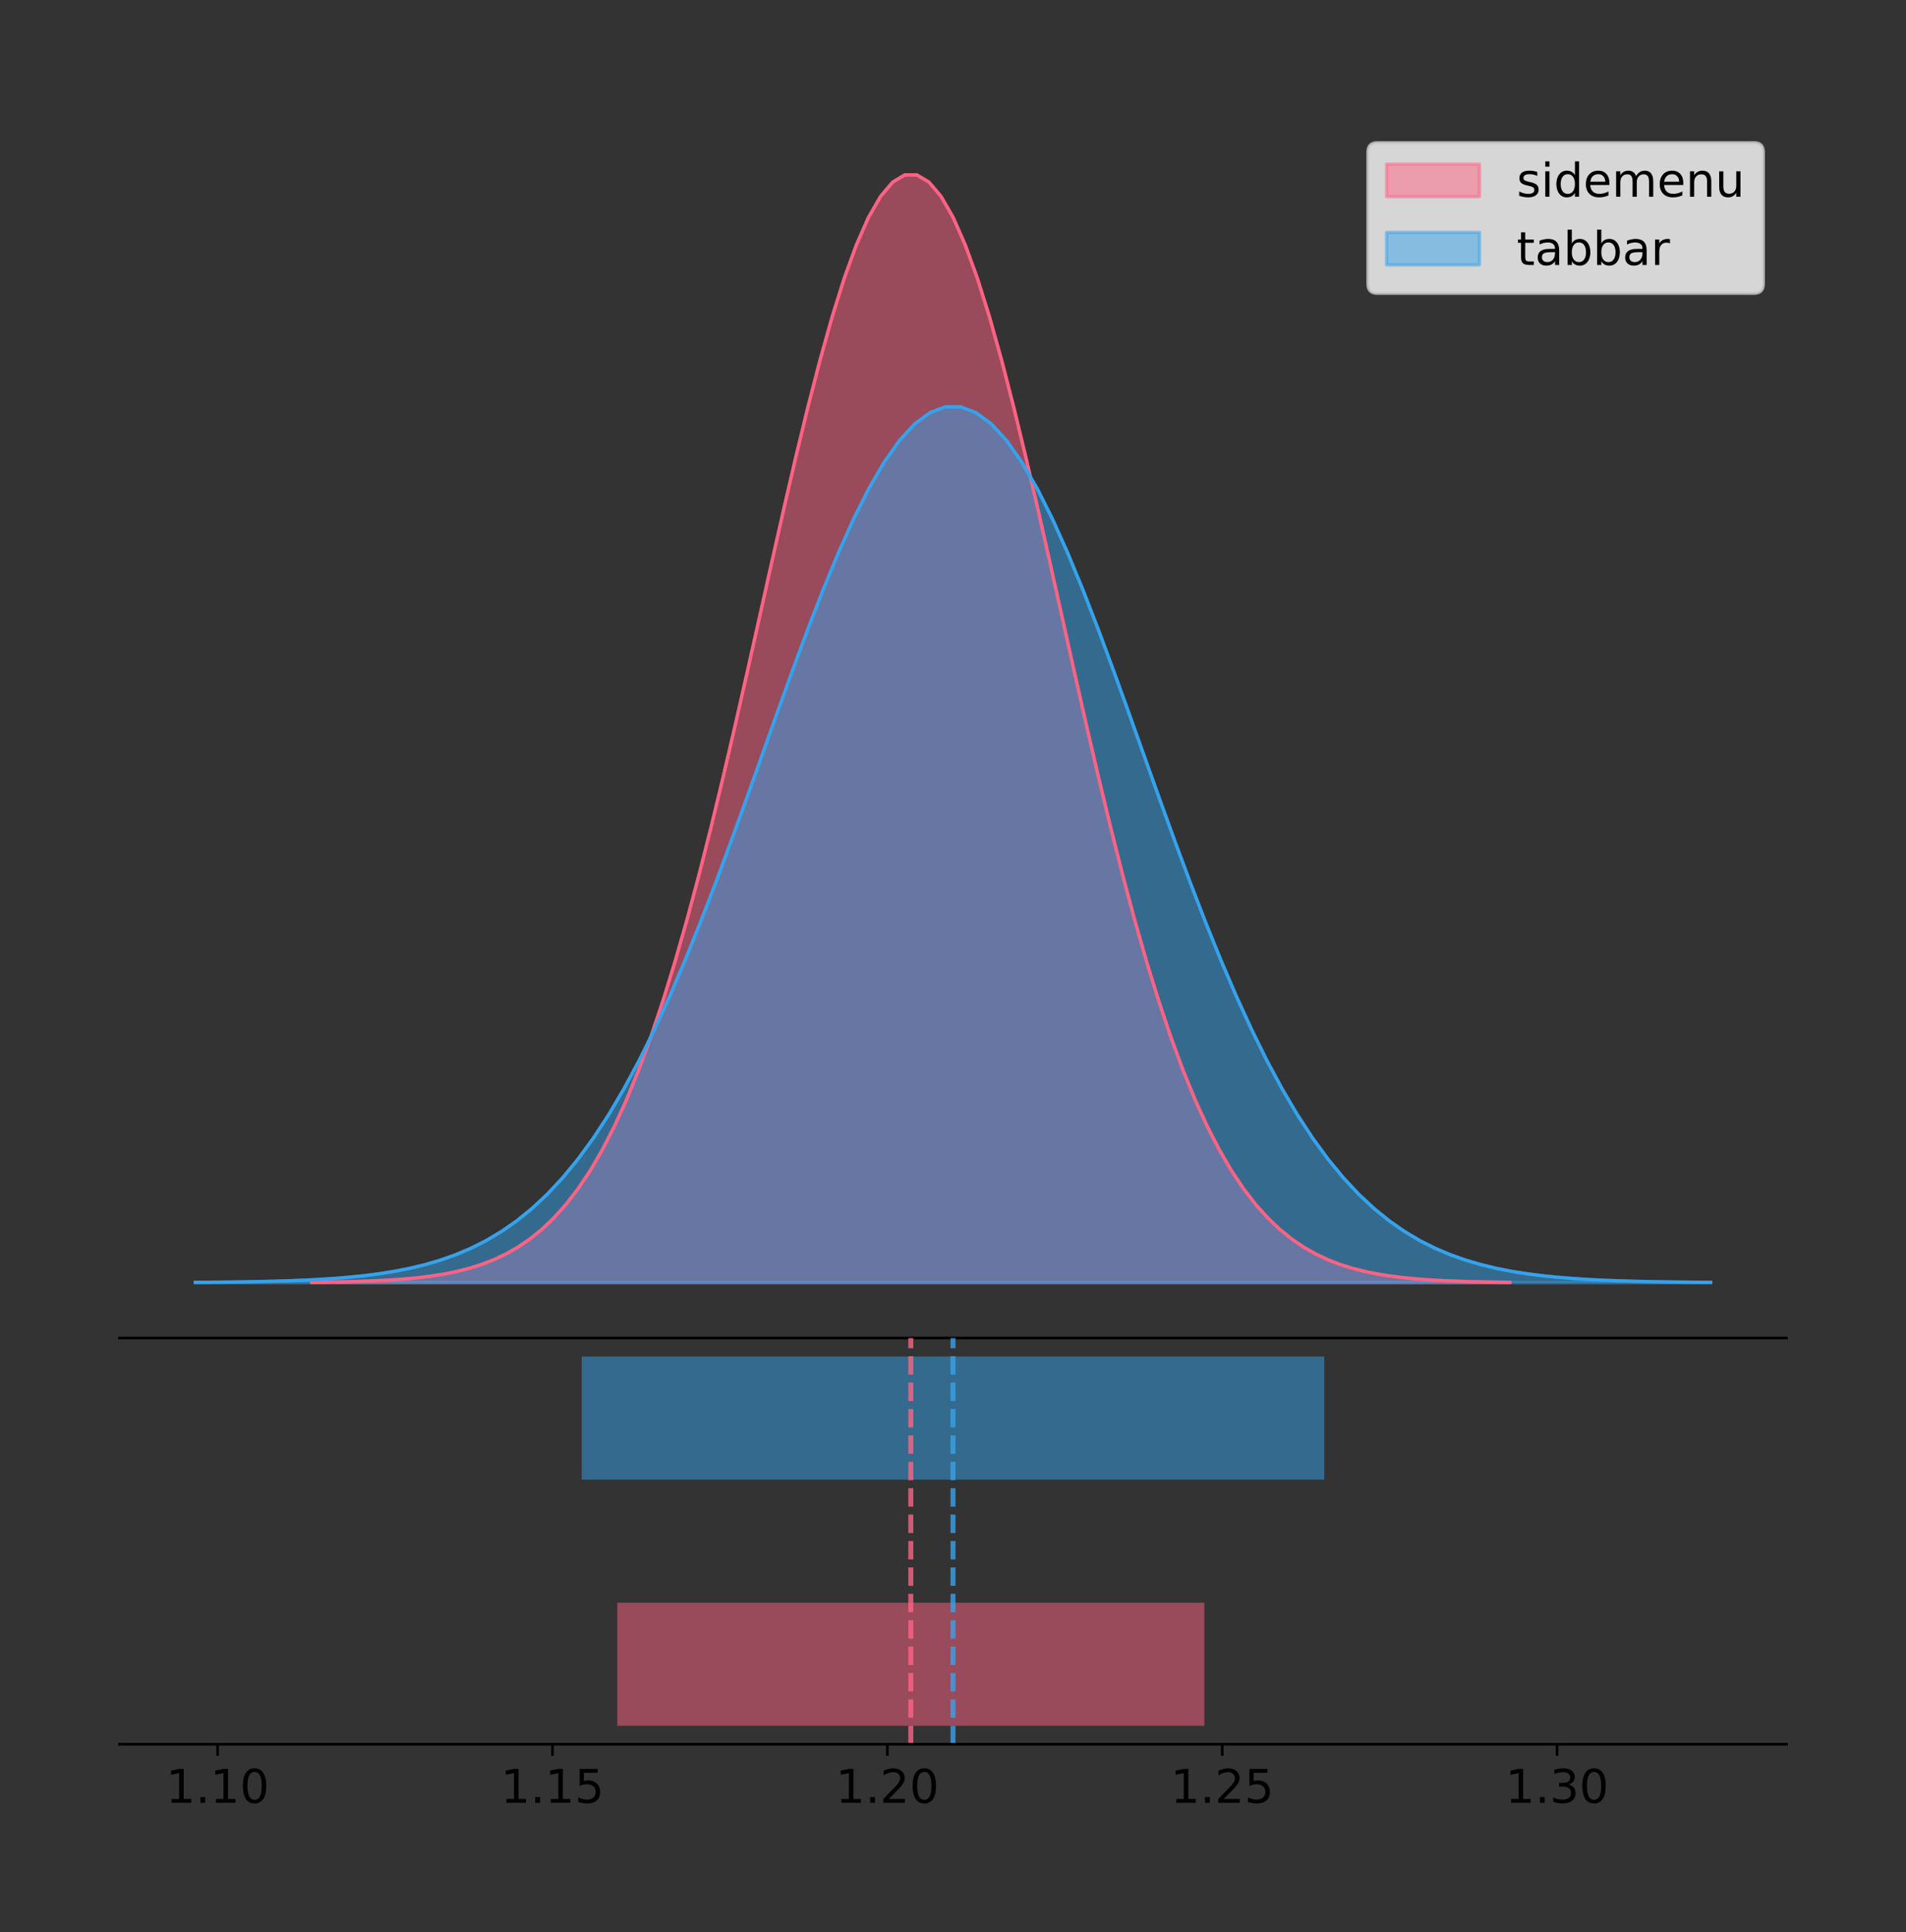 <?xml version="1.0" encoding="utf-8" standalone="no"?>
<!DOCTYPE svg PUBLIC "-//W3C//DTD SVG 1.1//EN"
  "http://www.w3.org/Graphics/SVG/1.1/DTD/svg11.dtd">
<!-- Created with matplotlib (https://matplotlib.org/) -->
<svg height="581.789pt" version="1.1" viewBox="0 0 574.2 581.789" width="574.2pt" xmlns="http://www.w3.org/2000/svg" xmlns:xlink="http://www.w3.org/1999/xlink">
 <rect x="0" y="0" width="574.2" height="581.789" fill="#333333" stroke="none"/>
 <defs>
  <style type="text/css">
*{stroke-linecap:butt;stroke-linejoin:round;}
  </style>
 </defs>
 <g id="figure_1">
  <g id="patch_1">
   <path d="M 0 581.789 
L 574.2 581.789 
L 574.2 0 
L 0 0 
z
" style="fill:none;"/>
  </g>
  <g id="axes_1">
   <g id="patch_2">
    <path d="M 36 402.93 
L 538.2 402.93 
L 538.2 36 
L 36 36 
z
" style="fill:none;"/>
   </g>
   <g id="PolyCollection_1">
    <defs>
     <path d="M 93.923 -195.538 
L 93.923 -195.65 
L 97.569 -195.692 
L 101.215 -195.749 
L 104.861 -195.825 
L 108.506 -195.925 
L 112.152 -196.058 
L 115.798 -196.23 
L 119.444 -196.455 
L 123.089 -196.744 
L 126.735 -197.115 
L 130.381 -197.585 
L 134.027 -198.179 
L 137.672 -198.923 
L 141.318 -199.848 
L 144.964 -200.99 
L 148.61 -202.39 
L 152.256 -204.093 
L 155.901 -206.151 
L 159.547 -208.617 
L 163.193 -211.552 
L 166.839 -215.017 
L 170.484 -219.078 
L 174.13 -223.801 
L 177.776 -229.25 
L 181.422 -235.488 
L 185.067 -242.572 
L 188.713 -250.552 
L 192.359 -259.468 
L 196.005 -269.344 
L 199.65 -280.192 
L 203.296 -292.002 
L 206.942 -304.744 
L 210.588 -318.365 
L 214.234 -332.786 
L 217.879 -347.901 
L 221.525 -363.58 
L 225.171 -379.667 
L 228.817 -395.98 
L 232.462 -412.318 
L 236.108 -428.462 
L 239.754 -444.18 
L 243.4 -459.23 
L 247.045 -473.372 
L 250.691 -486.366 
L 254.337 -497.987 
L 257.983 -508.025 
L 261.629 -516.294 
L 265.274 -522.64 
L 268.92 -526.94 
L 272.566 -529.111 
L 276.212 -529.111 
L 279.857 -526.94 
L 283.503 -522.64 
L 287.149 -516.294 
L 290.795 -508.025 
L 294.44 -497.987 
L 298.086 -486.366 
L 301.732 -473.372 
L 305.378 -459.23 
L 309.023 -444.18 
L 312.669 -428.462 
L 316.315 -412.318 
L 319.961 -395.98 
L 323.607 -379.667 
L 327.252 -363.58 
L 330.898 -347.901 
L 334.544 -332.786 
L 338.19 -318.365 
L 341.835 -304.744 
L 345.481 -292.002 
L 349.127 -280.192 
L 352.773 -269.344 
L 356.418 -259.468 
L 360.064 -250.552 
L 363.71 -242.572 
L 367.356 -235.488 
L 371.002 -229.25 
L 374.647 -223.801 
L 378.293 -219.078 
L 381.939 -215.017 
L 385.585 -211.552 
L 389.23 -208.617 
L 392.876 -206.151 
L 396.522 -204.093 
L 400.168 -202.39 
L 403.813 -200.99 
L 407.459 -199.848 
L 411.105 -198.923 
L 414.751 -198.179 
L 418.396 -197.585 
L 422.042 -197.115 
L 425.688 -196.744 
L 429.334 -196.455 
L 432.98 -196.23 
L 436.625 -196.058 
L 440.271 -195.925 
L 443.917 -195.825 
L 447.563 -195.749 
L 451.208 -195.692 
L 454.854 -195.65 
L 454.854 -195.538 
L 454.854 -195.538 
L 451.208 -195.538 
L 447.563 -195.538 
L 443.917 -195.538 
L 440.271 -195.538 
L 436.625 -195.538 
L 432.98 -195.538 
L 429.334 -195.538 
L 425.688 -195.538 
L 422.042 -195.538 
L 418.396 -195.538 
L 414.751 -195.538 
L 411.105 -195.538 
L 407.459 -195.538 
L 403.813 -195.538 
L 400.168 -195.538 
L 396.522 -195.538 
L 392.876 -195.538 
L 389.23 -195.538 
L 385.585 -195.538 
L 381.939 -195.538 
L 378.293 -195.538 
L 374.647 -195.538 
L 371.002 -195.538 
L 367.356 -195.538 
L 363.71 -195.538 
L 360.064 -195.538 
L 356.418 -195.538 
L 352.773 -195.538 
L 349.127 -195.538 
L 345.481 -195.538 
L 341.835 -195.538 
L 338.19 -195.538 
L 334.544 -195.538 
L 330.898 -195.538 
L 327.252 -195.538 
L 323.607 -195.538 
L 319.961 -195.538 
L 316.315 -195.538 
L 312.669 -195.538 
L 309.023 -195.538 
L 305.378 -195.538 
L 301.732 -195.538 
L 298.086 -195.538 
L 294.44 -195.538 
L 290.795 -195.538 
L 287.149 -195.538 
L 283.503 -195.538 
L 279.857 -195.538 
L 276.212 -195.538 
L 272.566 -195.538 
L 268.92 -195.538 
L 265.274 -195.538 
L 261.629 -195.538 
L 257.983 -195.538 
L 254.337 -195.538 
L 250.691 -195.538 
L 247.045 -195.538 
L 243.4 -195.538 
L 239.754 -195.538 
L 236.108 -195.538 
L 232.462 -195.538 
L 228.817 -195.538 
L 225.171 -195.538 
L 221.525 -195.538 
L 217.879 -195.538 
L 214.234 -195.538 
L 210.588 -195.538 
L 206.942 -195.538 
L 203.296 -195.538 
L 199.65 -195.538 
L 196.005 -195.538 
L 192.359 -195.538 
L 188.713 -195.538 
L 185.067 -195.538 
L 181.422 -195.538 
L 177.776 -195.538 
L 174.13 -195.538 
L 170.484 -195.538 
L 166.839 -195.538 
L 163.193 -195.538 
L 159.547 -195.538 
L 155.901 -195.538 
L 152.256 -195.538 
L 148.61 -195.538 
L 144.964 -195.538 
L 141.318 -195.538 
L 137.672 -195.538 
L 134.027 -195.538 
L 130.381 -195.538 
L 126.735 -195.538 
L 123.089 -195.538 
L 119.444 -195.538 
L 115.798 -195.538 
L 112.152 -195.538 
L 108.506 -195.538 
L 104.861 -195.538 
L 101.215 -195.538 
L 97.569 -195.538 
L 93.923 -195.538 
z
" id="me3cf6d04c9" style="stroke:#ff6384;stroke-opacity:0.5;"/>
    </defs>
    <g clip-path="url(#pcbf96d0e30)">
     <use style="fill:#ff6384;fill-opacity:0.5;stroke:#ff6384;stroke-opacity:0.5;" x="0" xlink:href="#me3cf6d04c9" y="581.789"/>
    </g>
   </g>
   <g id="PolyCollection_2">
    <defs>
     <path d="M 58.827 -195.538 
L 58.827 -195.627 
L 63.439 -195.66 
L 68.05 -195.705 
L 72.662 -195.765 
L 77.274 -195.844 
L 81.885 -195.949 
L 86.497 -196.085 
L 91.108 -196.263 
L 95.72 -196.492 
L 100.331 -196.784 
L 104.943 -197.157 
L 109.555 -197.626 
L 114.166 -198.214 
L 118.778 -198.945 
L 123.389 -199.848 
L 128.001 -200.955 
L 132.612 -202.302 
L 137.224 -203.928 
L 141.836 -205.878 
L 146.447 -208.198 
L 151.059 -210.937 
L 155.67 -214.148 
L 160.282 -217.882 
L 164.893 -222.19 
L 169.505 -227.121 
L 174.117 -232.722 
L 178.728 -239.031 
L 183.34 -246.079 
L 187.951 -253.887 
L 192.563 -262.463 
L 197.174 -271.8 
L 201.786 -281.873 
L 206.398 -292.642 
L 211.009 -304.042 
L 215.621 -315.992 
L 220.232 -328.387 
L 224.844 -341.105 
L 229.455 -354.001 
L 234.067 -366.918 
L 238.679 -379.681 
L 243.29 -392.107 
L 247.902 -404.005 
L 252.513 -415.185 
L 257.125 -425.458 
L 261.736 -434.645 
L 266.348 -442.58 
L 270.96 -449.118 
L 275.571 -454.135 
L 280.183 -457.534 
L 284.794 -459.25 
L 289.406 -459.25 
L 294.017 -457.534 
L 298.629 -454.135 
L 303.24 -449.118 
L 307.852 -442.58 
L 312.464 -434.645 
L 317.075 -425.458 
L 321.687 -415.185 
L 326.298 -404.005 
L 330.91 -392.107 
L 335.521 -379.681 
L 340.133 -366.918 
L 344.745 -354.001 
L 349.356 -341.105 
L 353.968 -328.387 
L 358.579 -315.992 
L 363.191 -304.042 
L 367.802 -292.642 
L 372.414 -281.873 
L 377.026 -271.8 
L 381.637 -262.463 
L 386.249 -253.887 
L 390.86 -246.079 
L 395.472 -239.031 
L 400.083 -232.722 
L 404.695 -227.121 
L 409.307 -222.19 
L 413.918 -217.882 
L 418.53 -214.148 
L 423.141 -210.937 
L 427.753 -208.198 
L 432.364 -205.878 
L 436.976 -203.928 
L 441.588 -202.302 
L 446.199 -200.955 
L 450.811 -199.848 
L 455.422 -198.945 
L 460.034 -198.214 
L 464.645 -197.626 
L 469.257 -197.157 
L 473.869 -196.784 
L 478.48 -196.492 
L 483.092 -196.263 
L 487.703 -196.085 
L 492.315 -195.949 
L 496.926 -195.844 
L 501.538 -195.765 
L 506.15 -195.705 
L 510.761 -195.66 
L 515.373 -195.627 
L 515.373 -195.538 
L 515.373 -195.538 
L 510.761 -195.538 
L 506.15 -195.538 
L 501.538 -195.538 
L 496.926 -195.538 
L 492.315 -195.538 
L 487.703 -195.538 
L 483.092 -195.538 
L 478.48 -195.538 
L 473.869 -195.538 
L 469.257 -195.538 
L 464.645 -195.538 
L 460.034 -195.538 
L 455.422 -195.538 
L 450.811 -195.538 
L 446.199 -195.538 
L 441.588 -195.538 
L 436.976 -195.538 
L 432.364 -195.538 
L 427.753 -195.538 
L 423.141 -195.538 
L 418.53 -195.538 
L 413.918 -195.538 
L 409.307 -195.538 
L 404.695 -195.538 
L 400.083 -195.538 
L 395.472 -195.538 
L 390.86 -195.538 
L 386.249 -195.538 
L 381.637 -195.538 
L 377.026 -195.538 
L 372.414 -195.538 
L 367.802 -195.538 
L 363.191 -195.538 
L 358.579 -195.538 
L 353.968 -195.538 
L 349.356 -195.538 
L 344.745 -195.538 
L 340.133 -195.538 
L 335.521 -195.538 
L 330.91 -195.538 
L 326.298 -195.538 
L 321.687 -195.538 
L 317.075 -195.538 
L 312.464 -195.538 
L 307.852 -195.538 
L 303.24 -195.538 
L 298.629 -195.538 
L 294.017 -195.538 
L 289.406 -195.538 
L 284.794 -195.538 
L 280.183 -195.538 
L 275.571 -195.538 
L 270.96 -195.538 
L 266.348 -195.538 
L 261.736 -195.538 
L 257.125 -195.538 
L 252.513 -195.538 
L 247.902 -195.538 
L 243.29 -195.538 
L 238.679 -195.538 
L 234.067 -195.538 
L 229.455 -195.538 
L 224.844 -195.538 
L 220.232 -195.538 
L 215.621 -195.538 
L 211.009 -195.538 
L 206.398 -195.538 
L 201.786 -195.538 
L 197.174 -195.538 
L 192.563 -195.538 
L 187.951 -195.538 
L 183.34 -195.538 
L 178.728 -195.538 
L 174.117 -195.538 
L 169.505 -195.538 
L 164.893 -195.538 
L 160.282 -195.538 
L 155.67 -195.538 
L 151.059 -195.538 
L 146.447 -195.538 
L 141.836 -195.538 
L 137.224 -195.538 
L 132.612 -195.538 
L 128.001 -195.538 
L 123.389 -195.538 
L 118.778 -195.538 
L 114.166 -195.538 
L 109.555 -195.538 
L 104.943 -195.538 
L 100.331 -195.538 
L 95.72 -195.538 
L 91.108 -195.538 
L 86.497 -195.538 
L 81.885 -195.538 
L 77.274 -195.538 
L 72.662 -195.538 
L 68.05 -195.538 
L 63.439 -195.538 
L 58.827 -195.538 
z
" id="m2a5268fa49" style="stroke:#36a2eb;stroke-opacity:0.5;"/>
    </defs>
    <g clip-path="url(#pcbf96d0e30)">
     <use style="fill:#36a2eb;fill-opacity:0.5;stroke:#36a2eb;stroke-opacity:0.5;" x="0" xlink:href="#m2a5268fa49" y="581.789"/>
    </g>
   </g>
   <g id="line2d_1">
    <path clip-path="url(#pcbf96d0e30)" d="M 93.923 386.139 
L 97.569 386.097 
L 101.215 386.04 
L 104.861 385.965 
L 108.506 385.864 
L 112.152 385.732 
L 115.798 385.559 
L 119.444 385.334 
L 123.089 385.045 
L 126.735 384.675 
L 130.381 384.204 
L 134.027 383.61 
L 137.672 382.867 
L 141.318 381.941 
L 144.964 380.799 
L 148.61 379.399 
L 152.256 377.696 
L 155.901 375.639 
L 159.547 373.172 
L 163.193 370.238 
L 166.839 366.772 
L 170.484 362.711 
L 174.13 357.989 
L 177.776 352.539 
L 181.422 346.301 
L 185.067 339.217 
L 188.713 331.237 
L 192.359 322.322 
L 196.005 312.445 
L 199.65 301.597 
L 203.296 289.787 
L 206.942 277.045 
L 210.588 263.424 
L 214.234 249.004 
L 217.879 233.888 
L 221.525 218.209 
L 225.171 202.123 
L 228.817 185.809 
L 232.462 169.471 
L 236.108 153.327 
L 239.754 137.61 
L 243.4 122.559 
L 247.045 108.418 
L 250.691 95.423 
L 254.337 83.803 
L 257.983 73.765 
L 261.629 65.495 
L 265.274 59.15 
L 268.92 54.85 
L 272.566 52.679 
L 276.212 52.679 
L 279.857 54.85 
L 283.503 59.15 
L 287.149 65.495 
L 290.795 73.765 
L 294.44 83.803 
L 298.086 95.423 
L 301.732 108.418 
L 305.378 122.559 
L 309.023 137.61 
L 312.669 153.327 
L 316.315 169.471 
L 319.961 185.809 
L 323.607 202.123 
L 327.252 218.209 
L 330.898 233.888 
L 334.544 249.004 
L 338.19 263.424 
L 341.835 277.045 
L 345.481 289.787 
L 349.127 301.597 
L 352.773 312.445 
L 356.418 322.322 
L 360.064 331.237 
L 363.71 339.217 
L 367.356 346.301 
L 371.002 352.539 
L 374.647 357.989 
L 378.293 362.711 
L 381.939 366.772 
L 385.585 370.238 
L 389.23 373.172 
L 392.876 375.639 
L 396.522 377.696 
L 400.168 379.399 
L 403.813 380.799 
L 407.459 381.941 
L 411.105 382.867 
L 414.751 383.61 
L 418.396 384.204 
L 422.042 384.675 
L 425.688 385.045 
L 429.334 385.334 
L 432.98 385.559 
L 436.625 385.732 
L 440.271 385.864 
L 443.917 385.965 
L 447.563 386.04 
L 451.208 386.097 
L 454.854 386.139 
" style="fill:none;stroke:#ff6384;stroke-linecap:square;"/>
   </g>
   <g id="line2d_2">
    <path clip-path="url(#pcbf96d0e30)" d="M 58.827 386.163 
L 63.439 386.129 
L 68.05 386.085 
L 72.662 386.025 
L 77.274 385.945 
L 81.885 385.841 
L 86.497 385.704 
L 91.108 385.526 
L 95.72 385.298 
L 100.331 385.005 
L 104.943 384.633 
L 109.555 384.163 
L 114.166 383.575 
L 118.778 382.844 
L 123.389 381.941 
L 128.001 380.834 
L 132.612 379.488 
L 137.224 377.861 
L 141.836 375.912 
L 146.447 373.592 
L 151.059 370.852 
L 155.67 367.641 
L 160.282 363.908 
L 164.893 359.6 
L 169.505 354.668 
L 174.117 349.067 
L 178.728 342.759 
L 183.34 335.71 
L 187.951 327.902 
L 192.563 319.327 
L 197.174 309.99 
L 201.786 299.916 
L 206.398 289.148 
L 211.009 277.747 
L 215.621 265.798 
L 220.232 253.402 
L 224.844 240.685 
L 229.455 227.788 
L 234.067 214.871 
L 238.679 202.108 
L 243.29 189.683 
L 247.902 177.784 
L 252.513 166.605 
L 257.125 156.332 
L 261.736 147.145 
L 266.348 139.209 
L 270.96 132.671 
L 275.571 127.655 
L 280.183 124.255 
L 284.794 122.539 
L 289.406 122.539 
L 294.017 124.255 
L 298.629 127.655 
L 303.24 132.671 
L 307.852 139.209 
L 312.464 147.145 
L 317.075 156.332 
L 321.687 166.605 
L 326.298 177.784 
L 330.91 189.683 
L 335.521 202.108 
L 340.133 214.871 
L 344.745 227.788 
L 349.356 240.685 
L 353.968 253.402 
L 358.579 265.798 
L 363.191 277.747 
L 367.802 289.148 
L 372.414 299.916 
L 377.026 309.99 
L 381.637 319.327 
L 386.249 327.902 
L 390.86 335.71 
L 395.472 342.759 
L 400.083 349.067 
L 404.695 354.668 
L 409.307 359.6 
L 413.918 363.908 
L 418.53 367.641 
L 423.141 370.852 
L 427.753 373.592 
L 432.364 375.912 
L 436.976 377.861 
L 441.588 379.488 
L 446.199 380.834 
L 450.811 381.941 
L 455.422 382.844 
L 460.034 383.575 
L 464.645 384.163 
L 469.257 384.633 
L 473.869 385.005 
L 478.48 385.298 
L 483.092 385.526 
L 487.703 385.704 
L 492.315 385.841 
L 496.926 385.945 
L 501.538 386.025 
L 506.15 386.085 
L 510.761 386.129 
L 515.373 386.163 
" style="fill:none;stroke:#36a2eb;stroke-linecap:square;"/>
   </g>
   <g id="patch_3">
    <path d="M 36 402.93 
L 538.2 402.93 
" style="fill:none;stroke:#000000;stroke-linecap:square;stroke-linejoin:miter;stroke-width:0.8;"/>
   </g>
   <g id="legend_1">
    <g id="patch_4">
     <path d="M 414.919 88.299 
L 528.4 88.299 
Q 531.2 88.299 531.2 85.499 
L 531.2 45.8 
Q 531.2 43 528.4 43 
L 414.919 43 
Q 412.119 43 412.119 45.8 
L 412.119 85.499 
Q 412.119 88.299 414.919 88.299 
z
" style="fill:#ffffff;opacity:0.8;stroke:#cccccc;stroke-linejoin:miter;"/>
    </g>
    <g id="patch_5">
     <path d="M 417.719 59.238 
L 445.719 59.238 
L 445.719 49.438 
L 417.719 49.438 
z
" style="fill:#ff6384;opacity:0.5;stroke:#ff6384;stroke-linejoin:miter;"/>
    </g>
    <g id="text_1">
     <!-- sidemenu -->
     <defs>
      <path d="M 44.281 53.078 
L 44.281 44.578 
Q 40.484 46.531 36.375 47.5 
Q 32.281 48.484 27.875 48.484 
Q 21.188 48.484 17.844 46.438 
Q 14.5 44.391 14.5 40.281 
Q 14.5 37.156 16.891 35.375 
Q 19.281 33.594 26.516 31.984 
L 29.594 31.297 
Q 39.156 29.25 43.188 25.516 
Q 47.219 21.781 47.219 15.094 
Q 47.219 7.469 41.188 3.016 
Q 35.156 -1.422 24.609 -1.422 
Q 20.219 -1.422 15.453 -0.562 
Q 10.688 0.297 5.422 2 
L 5.422 11.281 
Q 10.406 8.688 15.234 7.391 
Q 20.062 6.109 24.812 6.109 
Q 31.156 6.109 34.562 8.281 
Q 37.984 10.453 37.984 14.406 
Q 37.984 18.062 35.516 20.016 
Q 33.062 21.969 24.703 23.781 
L 21.578 24.516 
Q 13.234 26.266 9.516 29.906 
Q 5.812 33.547 5.812 39.891 
Q 5.812 47.609 11.281 51.797 
Q 16.75 56 26.812 56 
Q 31.781 56 36.172 55.266 
Q 40.578 54.547 44.281 53.078 
z
" id="DejaVuSans-115"/>
      <path d="M 9.422 54.688 
L 18.406 54.688 
L 18.406 0 
L 9.422 0 
z
M 9.422 75.984 
L 18.406 75.984 
L 18.406 64.594 
L 9.422 64.594 
z
" id="DejaVuSans-105"/>
      <path d="M 45.406 46.391 
L 45.406 75.984 
L 54.391 75.984 
L 54.391 0 
L 45.406 0 
L 45.406 8.203 
Q 42.578 3.328 38.25 0.953 
Q 33.938 -1.422 27.875 -1.422 
Q 17.969 -1.422 11.734 6.484 
Q 5.516 14.406 5.516 27.297 
Q 5.516 40.188 11.734 48.094 
Q 17.969 56 27.875 56 
Q 33.938 56 38.25 53.625 
Q 42.578 51.266 45.406 46.391 
z
M 14.797 27.297 
Q 14.797 17.391 18.875 11.75 
Q 22.953 6.109 30.078 6.109 
Q 37.203 6.109 41.297 11.75 
Q 45.406 17.391 45.406 27.297 
Q 45.406 37.203 41.297 42.844 
Q 37.203 48.484 30.078 48.484 
Q 22.953 48.484 18.875 42.844 
Q 14.797 37.203 14.797 27.297 
z
" id="DejaVuSans-100"/>
      <path d="M 56.203 29.594 
L 56.203 25.203 
L 14.891 25.203 
Q 15.484 15.922 20.484 11.062 
Q 25.484 6.203 34.422 6.203 
Q 39.594 6.203 44.453 7.469 
Q 49.312 8.734 54.109 11.281 
L 54.109 2.781 
Q 49.266 0.734 44.188 -0.344 
Q 39.109 -1.422 33.891 -1.422 
Q 20.797 -1.422 13.156 6.188 
Q 5.516 13.812 5.516 26.812 
Q 5.516 40.234 12.766 48.109 
Q 20.016 56 32.328 56 
Q 43.359 56 49.781 48.891 
Q 56.203 41.797 56.203 29.594 
z
M 47.219 32.234 
Q 47.125 39.594 43.094 43.984 
Q 39.062 48.391 32.422 48.391 
Q 24.906 48.391 20.391 44.141 
Q 15.875 39.891 15.188 32.172 
z
" id="DejaVuSans-101"/>
      <path d="M 52 44.188 
Q 55.375 50.25 60.062 53.125 
Q 64.75 56 71.094 56 
Q 79.641 56 84.281 50.016 
Q 88.922 44.047 88.922 33.016 
L 88.922 0 
L 79.891 0 
L 79.891 32.719 
Q 79.891 40.578 77.094 44.375 
Q 74.312 48.188 68.609 48.188 
Q 61.625 48.188 57.562 43.547 
Q 53.516 38.922 53.516 30.906 
L 53.516 0 
L 44.484 0 
L 44.484 32.719 
Q 44.484 40.625 41.703 44.406 
Q 38.922 48.188 33.109 48.188 
Q 26.219 48.188 22.156 43.531 
Q 18.109 38.875 18.109 30.906 
L 18.109 0 
L 9.078 0 
L 9.078 54.688 
L 18.109 54.688 
L 18.109 46.188 
Q 21.188 51.219 25.484 53.609 
Q 29.781 56 35.688 56 
Q 41.656 56 45.828 52.969 
Q 50 49.953 52 44.188 
z
" id="DejaVuSans-109"/>
      <path d="M 54.891 33.016 
L 54.891 0 
L 45.906 0 
L 45.906 32.719 
Q 45.906 40.484 42.875 44.328 
Q 39.844 48.188 33.797 48.188 
Q 26.516 48.188 22.312 43.547 
Q 18.109 38.922 18.109 30.906 
L 18.109 0 
L 9.078 0 
L 9.078 54.688 
L 18.109 54.688 
L 18.109 46.188 
Q 21.344 51.125 25.703 53.562 
Q 30.078 56 35.797 56 
Q 45.219 56 50.047 50.172 
Q 54.891 44.344 54.891 33.016 
z
" id="DejaVuSans-110"/>
      <path d="M 8.5 21.578 
L 8.5 54.688 
L 17.484 54.688 
L 17.484 21.922 
Q 17.484 14.156 20.5 10.266 
Q 23.531 6.391 29.594 6.391 
Q 36.859 6.391 41.078 11.031 
Q 45.312 15.672 45.312 23.688 
L 45.312 54.688 
L 54.297 54.688 
L 54.297 0 
L 45.312 0 
L 45.312 8.406 
Q 42.047 3.422 37.719 1 
Q 33.406 -1.422 27.688 -1.422 
Q 18.266 -1.422 13.375 4.438 
Q 8.5 10.297 8.5 21.578 
z
M 31.109 56 
z
" id="DejaVuSans-117"/>
     </defs>
     <g transform="translate(456.919 59.238)scale(0.14 -0.14)">
      <use xlink:href="#DejaVuSans-115"/>
      <use x="52.1" xlink:href="#DejaVuSans-105"/>
      <use x="79.883" xlink:href="#DejaVuSans-100"/>
      <use x="143.359" xlink:href="#DejaVuSans-101"/>
      <use x="204.883" xlink:href="#DejaVuSans-109"/>
      <use x="302.295" xlink:href="#DejaVuSans-101"/>
      <use x="363.818" xlink:href="#DejaVuSans-110"/>
      <use x="427.197" xlink:href="#DejaVuSans-117"/>
     </g>
    </g>
    <g id="patch_6">
     <path d="M 417.719 79.787 
L 445.719 79.787 
L 445.719 69.987 
L 417.719 69.987 
z
" style="fill:#36a2eb;opacity:0.5;stroke:#36a2eb;stroke-linejoin:miter;"/>
    </g>
    <g id="text_2">
     <!-- tabbar -->
     <defs>
      <path d="M 18.312 70.219 
L 18.312 54.688 
L 36.812 54.688 
L 36.812 47.703 
L 18.312 47.703 
L 18.312 18.016 
Q 18.312 11.328 20.141 9.422 
Q 21.969 7.516 27.594 7.516 
L 36.812 7.516 
L 36.812 0 
L 27.594 0 
Q 17.188 0 13.234 3.875 
Q 9.281 7.766 9.281 18.016 
L 9.281 47.703 
L 2.688 47.703 
L 2.688 54.688 
L 9.281 54.688 
L 9.281 70.219 
z
" id="DejaVuSans-116"/>
      <path d="M 34.281 27.484 
Q 23.391 27.484 19.188 25 
Q 14.984 22.516 14.984 16.5 
Q 14.984 11.719 18.141 8.906 
Q 21.297 6.109 26.703 6.109 
Q 34.188 6.109 38.703 11.406 
Q 43.219 16.703 43.219 25.484 
L 43.219 27.484 
z
M 52.203 31.203 
L 52.203 0 
L 43.219 0 
L 43.219 8.297 
Q 40.141 3.328 35.547 0.953 
Q 30.953 -1.422 24.312 -1.422 
Q 15.922 -1.422 10.953 3.297 
Q 6 8.016 6 15.922 
Q 6 25.141 12.172 29.828 
Q 18.359 34.516 30.609 34.516 
L 43.219 34.516 
L 43.219 35.406 
Q 43.219 41.609 39.141 45 
Q 35.062 48.391 27.688 48.391 
Q 23 48.391 18.547 47.266 
Q 14.109 46.141 10.016 43.891 
L 10.016 52.203 
Q 14.938 54.109 19.578 55.047 
Q 24.219 56 28.609 56 
Q 40.484 56 46.344 49.844 
Q 52.203 43.703 52.203 31.203 
z
" id="DejaVuSans-97"/>
      <path d="M 48.688 27.297 
Q 48.688 37.203 44.609 42.844 
Q 40.531 48.484 33.406 48.484 
Q 26.266 48.484 22.188 42.844 
Q 18.109 37.203 18.109 27.297 
Q 18.109 17.391 22.188 11.75 
Q 26.266 6.109 33.406 6.109 
Q 40.531 6.109 44.609 11.75 
Q 48.688 17.391 48.688 27.297 
z
M 18.109 46.391 
Q 20.953 51.266 25.266 53.625 
Q 29.594 56 35.594 56 
Q 45.562 56 51.781 48.094 
Q 58.016 40.188 58.016 27.297 
Q 58.016 14.406 51.781 6.484 
Q 45.562 -1.422 35.594 -1.422 
Q 29.594 -1.422 25.266 0.953 
Q 20.953 3.328 18.109 8.203 
L 18.109 0 
L 9.078 0 
L 9.078 75.984 
L 18.109 75.984 
z
" id="DejaVuSans-98"/>
      <path d="M 41.109 46.297 
Q 39.594 47.172 37.812 47.578 
Q 36.031 48 33.891 48 
Q 26.266 48 22.188 43.047 
Q 18.109 38.094 18.109 28.812 
L 18.109 0 
L 9.078 0 
L 9.078 54.688 
L 18.109 54.688 
L 18.109 46.188 
Q 20.953 51.172 25.484 53.578 
Q 30.031 56 36.531 56 
Q 37.453 56 38.578 55.875 
Q 39.703 55.766 41.062 55.516 
z
" id="DejaVuSans-114"/>
     </defs>
     <g transform="translate(456.919 79.787)scale(0.14 -0.14)">
      <use xlink:href="#DejaVuSans-116"/>
      <use x="39.209" xlink:href="#DejaVuSans-97"/>
      <use x="100.488" xlink:href="#DejaVuSans-98"/>
      <use x="163.965" xlink:href="#DejaVuSans-98"/>
      <use x="227.441" xlink:href="#DejaVuSans-97"/>
      <use x="288.721" xlink:href="#DejaVuSans-114"/>
     </g>
    </g>
   </g>
  </g>
  <g id="axes_2">
   <g id="patch_7">
    <path d="M 36 525.24 
L 538.2 525.24 
L 538.2 402.93 
L 36 402.93 
z
" style="fill:none;"/>
   </g>
   <g id="patch_8">
    <path clip-path="url(#pd5928e50c8)" d="M 185.961 519.68 
L 362.817 519.68 
L 362.817 482.617 
L 185.961 482.617 
z
" style="fill:#ff6384;opacity:0.5;"/>
   </g>
   <g id="patch_9">
    <path clip-path="url(#pd5928e50c8)" d="M 175.246 445.553 
L 398.954 445.553 
L 398.954 408.49 
L 175.246 408.49 
z
" style="fill:#36a2eb;opacity:0.5;"/>
   </g>
   <g id="matplotlib.axis_1">
    <g id="xtick_1">
     <g id="line2d_3">
      <defs>
       <path d="M 0 0 
L 0 3.5 
" id="m90df9ad732" style="stroke:#000000;stroke-width:0.8;"/>
      </defs>
      <g>
       <use style="stroke:#000000;stroke-width:0.8;" x="65.56" xlink:href="#m90df9ad732" y="525.24"/>
      </g>
     </g>
     <g id="text_3">
      <!-- 1.10 -->
      <defs>
       <path d="M 12.406 8.297 
L 28.516 8.297 
L 28.516 63.922 
L 10.984 60.406 
L 10.984 69.391 
L 28.422 72.906 
L 38.281 72.906 
L 38.281 8.297 
L 54.391 8.297 
L 54.391 0 
L 12.406 0 
z
" id="DejaVuSans-49"/>
       <path d="M 10.688 12.406 
L 21 12.406 
L 21 0 
L 10.688 0 
z
" id="DejaVuSans-46"/>
       <path d="M 31.781 66.406 
Q 24.172 66.406 20.328 58.906 
Q 16.5 51.422 16.5 36.375 
Q 16.5 21.391 20.328 13.891 
Q 24.172 6.391 31.781 6.391 
Q 39.453 6.391 43.281 13.891 
Q 47.125 21.391 47.125 36.375 
Q 47.125 51.422 43.281 58.906 
Q 39.453 66.406 31.781 66.406 
z
M 31.781 74.219 
Q 44.047 74.219 50.516 64.516 
Q 56.984 54.828 56.984 36.375 
Q 56.984 17.969 50.516 8.266 
Q 44.047 -1.422 31.781 -1.422 
Q 19.531 -1.422 13.062 8.266 
Q 6.594 17.969 6.594 36.375 
Q 6.594 54.828 13.062 64.516 
Q 19.531 74.219 31.781 74.219 
z
" id="DejaVuSans-48"/>
      </defs>
      <g transform="translate(49.974 542.878)scale(0.14 -0.14)">
       <use xlink:href="#DejaVuSans-49"/>
       <use x="63.623" xlink:href="#DejaVuSans-46"/>
       <use x="95.41" xlink:href="#DejaVuSans-49"/>
       <use x="159.033" xlink:href="#DejaVuSans-48"/>
      </g>
     </g>
    </g>
    <g id="xtick_2">
     <g id="line2d_4">
      <g>
       <use style="stroke:#000000;stroke-width:0.8;" x="166.444" xlink:href="#m90df9ad732" y="525.24"/>
      </g>
     </g>
     <g id="text_4">
      <!-- 1.15 -->
      <defs>
       <path d="M 10.797 72.906 
L 49.516 72.906 
L 49.516 64.594 
L 19.828 64.594 
L 19.828 46.734 
Q 21.969 47.469 24.109 47.828 
Q 26.266 48.188 28.422 48.188 
Q 40.625 48.188 47.75 41.5 
Q 54.891 34.812 54.891 23.391 
Q 54.891 11.625 47.562 5.094 
Q 40.234 -1.422 26.906 -1.422 
Q 22.312 -1.422 17.547 -0.641 
Q 12.797 0.141 7.719 1.703 
L 7.719 11.625 
Q 12.109 9.234 16.797 8.062 
Q 21.484 6.891 26.703 6.891 
Q 35.156 6.891 40.078 11.328 
Q 45.016 15.766 45.016 23.391 
Q 45.016 31 40.078 35.438 
Q 35.156 39.891 26.703 39.891 
Q 22.75 39.891 18.812 39.016 
Q 14.891 38.141 10.797 36.281 
z
" id="DejaVuSans-53"/>
      </defs>
      <g transform="translate(150.858 542.878)scale(0.14 -0.14)">
       <use xlink:href="#DejaVuSans-49"/>
       <use x="63.623" xlink:href="#DejaVuSans-46"/>
       <use x="95.41" xlink:href="#DejaVuSans-49"/>
       <use x="159.033" xlink:href="#DejaVuSans-53"/>
      </g>
     </g>
    </g>
    <g id="xtick_3">
     <g id="line2d_5">
      <g>
       <use style="stroke:#000000;stroke-width:0.8;" x="267.327" xlink:href="#m90df9ad732" y="525.24"/>
      </g>
     </g>
     <g id="text_5">
      <!-- 1.20 -->
      <defs>
       <path d="M 19.188 8.297 
L 53.609 8.297 
L 53.609 0 
L 7.328 0 
L 7.328 8.297 
Q 12.938 14.109 22.625 23.891 
Q 32.328 33.688 34.812 36.531 
Q 39.547 41.844 41.422 45.531 
Q 43.312 49.219 43.312 52.781 
Q 43.312 58.594 39.234 62.25 
Q 35.156 65.922 28.609 65.922 
Q 23.969 65.922 18.812 64.312 
Q 13.672 62.703 7.812 59.422 
L 7.812 69.391 
Q 13.766 71.781 18.938 73 
Q 24.125 74.219 28.422 74.219 
Q 39.75 74.219 46.484 68.547 
Q 53.219 62.891 53.219 53.422 
Q 53.219 48.922 51.531 44.891 
Q 49.859 40.875 45.406 35.406 
Q 44.188 33.984 37.641 27.219 
Q 31.109 20.453 19.188 8.297 
z
" id="DejaVuSans-50"/>
      </defs>
      <g transform="translate(251.741 542.878)scale(0.14 -0.14)">
       <use xlink:href="#DejaVuSans-49"/>
       <use x="63.623" xlink:href="#DejaVuSans-46"/>
       <use x="95.41" xlink:href="#DejaVuSans-50"/>
       <use x="159.033" xlink:href="#DejaVuSans-48"/>
      </g>
     </g>
    </g>
    <g id="xtick_4">
     <g id="line2d_6">
      <g>
       <use style="stroke:#000000;stroke-width:0.8;" x="368.21" xlink:href="#m90df9ad732" y="525.24"/>
      </g>
     </g>
     <g id="text_6">
      <!-- 1.25 -->
      <g transform="translate(352.624 542.878)scale(0.14 -0.14)">
       <use xlink:href="#DejaVuSans-49"/>
       <use x="63.623" xlink:href="#DejaVuSans-46"/>
       <use x="95.41" xlink:href="#DejaVuSans-50"/>
       <use x="159.033" xlink:href="#DejaVuSans-53"/>
      </g>
     </g>
    </g>
    <g id="xtick_5">
     <g id="line2d_7">
      <g>
       <use style="stroke:#000000;stroke-width:0.8;" x="469.093" xlink:href="#m90df9ad732" y="525.24"/>
      </g>
     </g>
     <g id="text_7">
      <!-- 1.30 -->
      <defs>
       <path d="M 40.578 39.312 
Q 47.656 37.797 51.625 33 
Q 55.609 28.219 55.609 21.188 
Q 55.609 10.406 48.188 4.484 
Q 40.766 -1.422 27.094 -1.422 
Q 22.516 -1.422 17.656 -0.516 
Q 12.797 0.391 7.625 2.203 
L 7.625 11.719 
Q 11.719 9.328 16.594 8.109 
Q 21.484 6.891 26.812 6.891 
Q 36.078 6.891 40.938 10.547 
Q 45.797 14.203 45.797 21.188 
Q 45.797 27.641 41.281 31.266 
Q 36.766 34.906 28.719 34.906 
L 20.219 34.906 
L 20.219 43.016 
L 29.109 43.016 
Q 36.375 43.016 40.234 45.922 
Q 44.094 48.828 44.094 54.297 
Q 44.094 59.906 40.109 62.906 
Q 36.141 65.922 28.719 65.922 
Q 24.656 65.922 20.016 65.031 
Q 15.375 64.156 9.812 62.312 
L 9.812 71.094 
Q 15.438 72.656 20.344 73.438 
Q 25.25 74.219 29.594 74.219 
Q 40.828 74.219 47.359 69.109 
Q 53.906 64.016 53.906 55.328 
Q 53.906 49.266 50.438 45.094 
Q 46.969 40.922 40.578 39.312 
z
" id="DejaVuSans-51"/>
      </defs>
      <g transform="translate(453.507 542.878)scale(0.14 -0.14)">
       <use xlink:href="#DejaVuSans-49"/>
       <use x="63.623" xlink:href="#DejaVuSans-46"/>
       <use x="95.41" xlink:href="#DejaVuSans-51"/>
       <use x="159.033" xlink:href="#DejaVuSans-48"/>
      </g>
     </g>
    </g>
   </g>
   <g id="line2d_8">
    <path clip-path="url(#pd5928e50c8)" d="M 274.389 525.24 
L 274.389 402.93 
" style="fill:none;stroke:#ff6384;stroke-dasharray:5.55,2.4;stroke-dashoffset:0;stroke-opacity:0.8;stroke-width:1.5;"/>
   </g>
   <g id="line2d_9">
    <path clip-path="url(#pd5928e50c8)" d="M 287.1 525.24 
L 287.1 402.93 
" style="fill:none;stroke:#36a2eb;stroke-dasharray:5.55,2.4;stroke-dashoffset:0;stroke-opacity:0.8;stroke-width:1.5;"/>
   </g>
   <g id="patch_10">
    <path d="M 36 525.24 
L 538.2 525.24 
" style="fill:none;stroke:#000000;stroke-linecap:square;stroke-linejoin:miter;stroke-width:0.8;"/>
   </g>
  </g>
 </g>
 <defs>
  <clipPath id="pcbf96d0e30">
   <rect height="366.93" width="502.2" x="36" y="36"/>
  </clipPath>
  <clipPath id="pd5928e50c8">
   <rect height="122.31" width="502.2" x="36" y="402.93"/>
  </clipPath>
 </defs>
</svg>
